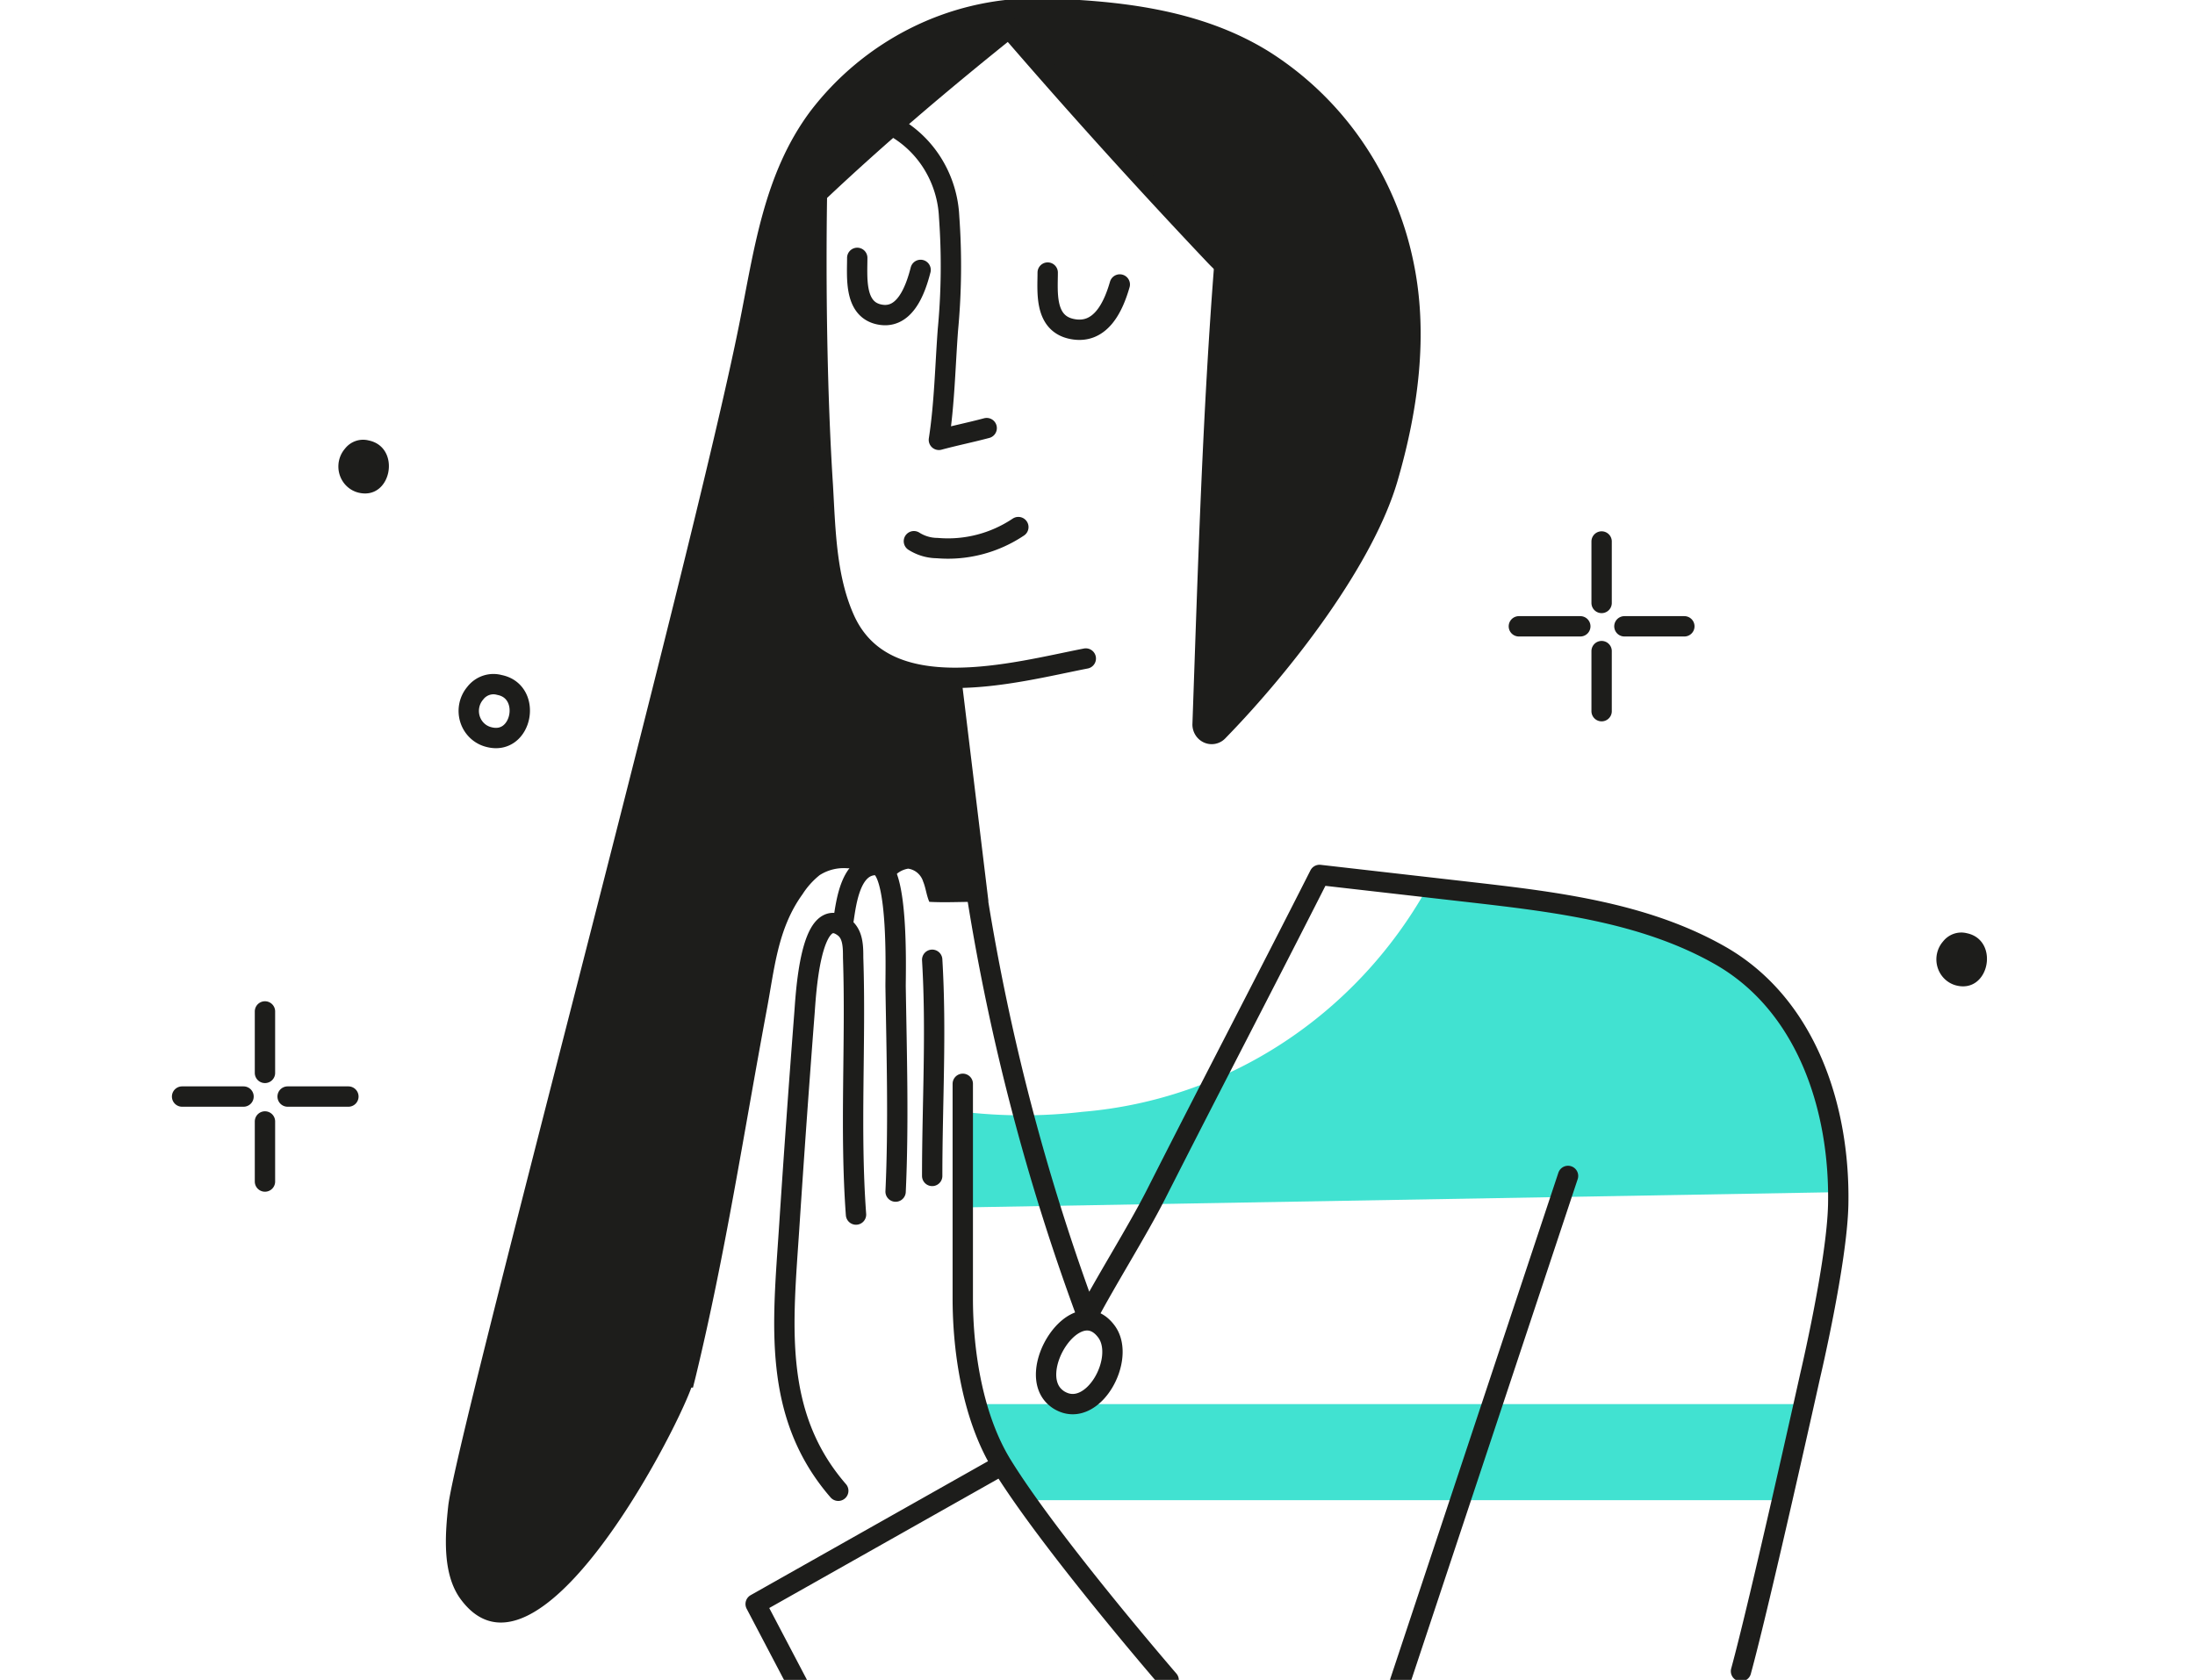 <svg viewBox="0 0 209 160" fill="none" xmlns="http://www.w3.org/2000/svg"><g clip-path="url(#clip0)"><path d="M92.973 133.733h78.78c-.494 2.201-1.3 5.548-2.067 9.149h-72.06M91.672 115l83.382-1.454c-.117-8.826-3.393-18.026-11.271-22.506-7.293-4.147-15.977-5.12-24.115-6.054l-3.77-.426c-3.37 6.02-8.119 11.109-13.835 14.826a40.989 40.989 0 01-18.977 6.507 48.633 48.633 0 01-11.401 0" fill="#41E2D1"/><path d="M90.567 64.561l2.6 21.334h-.325c-1.456 0-2.912.08-4.355 0-.273-.614-.338-1.334-.585-1.92a1.79 1.79 0 00-.539-.834 1.721 1.721 0 00-.891-.406c-.32.052-.625.173-.896.354-.271.182-.502.42-.677.7a1.718 1.718 0 00-.421-1.116 1.638 1.638 0 00-1.035-.552c-.676-.093-.936.374-1.495.574-.56.2-.494 0-1.3 0a4.27 4.27 0 00-2.6.653 7.505 7.505 0 00-1.638 1.827c-2.405 3.333-2.665 7.16-3.432 11.16-2.184 11.733-3.9 23.026-6.708 34.666-.091.387-.195.774-.286 1.16h-.156c-1.768 4.894-14.807 29.881-21.97 20.147-1.755-2.386-1.482-6.066-1.183-8.84.702-6.533 23.114-89.693 27.69-112.48 1.443-7.16 2.327-14.4 6.799-20.4a27.577 27.577 0 019.518-7.896A26.868 26.868 0 0198.6-.172c7.644.173 15.691.973 22.347 5.16a30.582 30.582 0 018.791 8.521 31.433 31.433 0 014.833 11.372c1.469 6.934.455 14.214-1.508 20.947-2.288 7.84-9.893 17.827-16.419 24.52a1.793 1.793 0 01-1.982.383 1.846 1.846 0 01-.813-.685 1.91 1.91 0 01-.312-1.031c.52-14.827.962-29.827 2.132-44.56A684.643 684.643 0 0196.079 2.72c-6.37 5.08-12.35 10.16-18.291 15.774-.143 8.706 0 19.16.559 27.853.247 4.28.312 8.84 2.119 12.8 3.9 8.44 16.133 4.96 22.919 3.64" fill="#1D1D1B"/><path d="M77.79 18.429c5.94-5.614 11.92-10.667 18.29-15.774a628.723 628.723 0 0019.591 21.68c1.599 1.694 3.25 2.667 4.914 4.294M77.788 18.427c-.143 8.706 0 19.16.56 27.853.246 4.28.311 8.84 2.118 12.8 3.9 8.44 16.133 4.96 22.919 3.64M90.566 64.56l2.574 21.28M125.641 83.333l14.001 1.6c8.138.933 16.822 1.907 24.115 6.053 8.242 4.68 11.453 14.547 11.271 23.747-.117 5.493-2.678 16.333-2.678 16.333s-4.784 21.56-6.578 28.107M125.641 83.333c-5.2 10.267-10.4 20.213-15.6 30.48-1.807 3.547-4.757 8.213-6.603 11.747M93.037 85.347a210.752 210.752 0 0010.53 40.106" stroke="#1D1D1B" stroke-width="1.937" stroke-linecap="round" stroke-linejoin="round"/><path d="M100.629 133.201c.11.087.227.163.351.227 3.107 1.681 6.24-4.001 4.394-6.575-2.899-3.974-7.943 3.935-4.745 6.348zM85.264 12.134a10.22 10.22 0 013.623 3.585 10.552 10.552 0 011.486 4.935c.26 3.583.22 7.183-.117 10.76-.26 3.48-.325 7.026-.858 10.48 1.534-.413 3.003-.707 4.55-1.12" stroke="#1D1D1B" stroke-width="1.937" stroke-linecap="round" stroke-linejoin="round"/><path d="M81.624 24.56c0 1.8-.286 4.694 1.872 5.334 2.6.747 3.666-2.254 4.16-4.188M87.018 51.547c.668.425 1.437.65 2.223.654 2.719.233 5.436-.47 7.722-2M81.506 115.68c-.598-8.133 0-16.32-.273-24.467 0-1.053 0-2.28-.936-2.933-3.185-2.28-3.575 6.72-3.705 8.293a1779.854 1779.854 0 00-1.456 20.454c-.598 9.04-1.612 17.706 4.68 24.96" stroke="#1D1D1B" stroke-width="1.937" stroke-linecap="round" stroke-linejoin="round"/><path d="M80.322 87.587c.26-1.72.69-5.214 3.094-5.2 2.197 0 1.846 10.306 1.86 11.613.103 6.453.298 13.067 0 19.493M88.76 91.413c.416 6.92 0 13.653 0 20.587M91.672 103.227v20.44c0 5.2.988 11.413 3.73 15.866 4.564 7.414 15.874 20.494 15.874 20.494M71.951 152.773l23.452-13.24M76.501 161.442l-4.55-8.669M149.302 112l-16.575 49.92M25.229 106.813v5.721M25.229 96.333v5.855M27.387 104.44h5.785M17.338 104.44h5.85M152.5 62.014v5.721M152.5 51.573v5.855M154.67 59.653h5.707M144.621 59.653h5.85M45.248 66.027a2.588 2.588 0 00-.563 1.164c-.087.432-.065.88.066 1.299.13.42.365.798.68 1.098.315.3.7.51 1.117.613 3.185.84 4.173-4.334 1.014-4.961a2.157 2.157 0 00-1.272.036c-.411.14-.774.401-1.042.75zM99.758 25.96c0 1.8-.325 4.708 2.145 5.335 2.951.733 4.16-2.268 4.719-4.201" stroke="#1D1D1B" stroke-width="1.937" stroke-linecap="round" stroke-linejoin="round"/><path d="M32.846 42.734a2.585 2.585 0 00-.57 1.151c-.09.428-.074.872.05 1.29.124.419.35.798.658 1.101a2.48 2.48 0 001.097.632c3.198.84 4.173-4.32 1.014-4.96a2.157 2.157 0 00-1.236.056 2.21 2.21 0 00-1.013.73zM185.012 89.666a2.586 2.586 0 00-.578 1.154c-.093.43-.076.876.048 1.296.124.421.352.802.661 1.106.309.305.689.522 1.104.632 3.185.827 4.173-4.334 1.014-4.974a2.183 2.183 0 00-1.235.061c-.398.14-.749.39-1.014.725z" fill="#1D1D1B"/></g><defs><clipPath id="clip0"><path fill="#fff" transform="translate(.672)" d="M0 0h208v160H0z"/></clipPath></defs></svg>